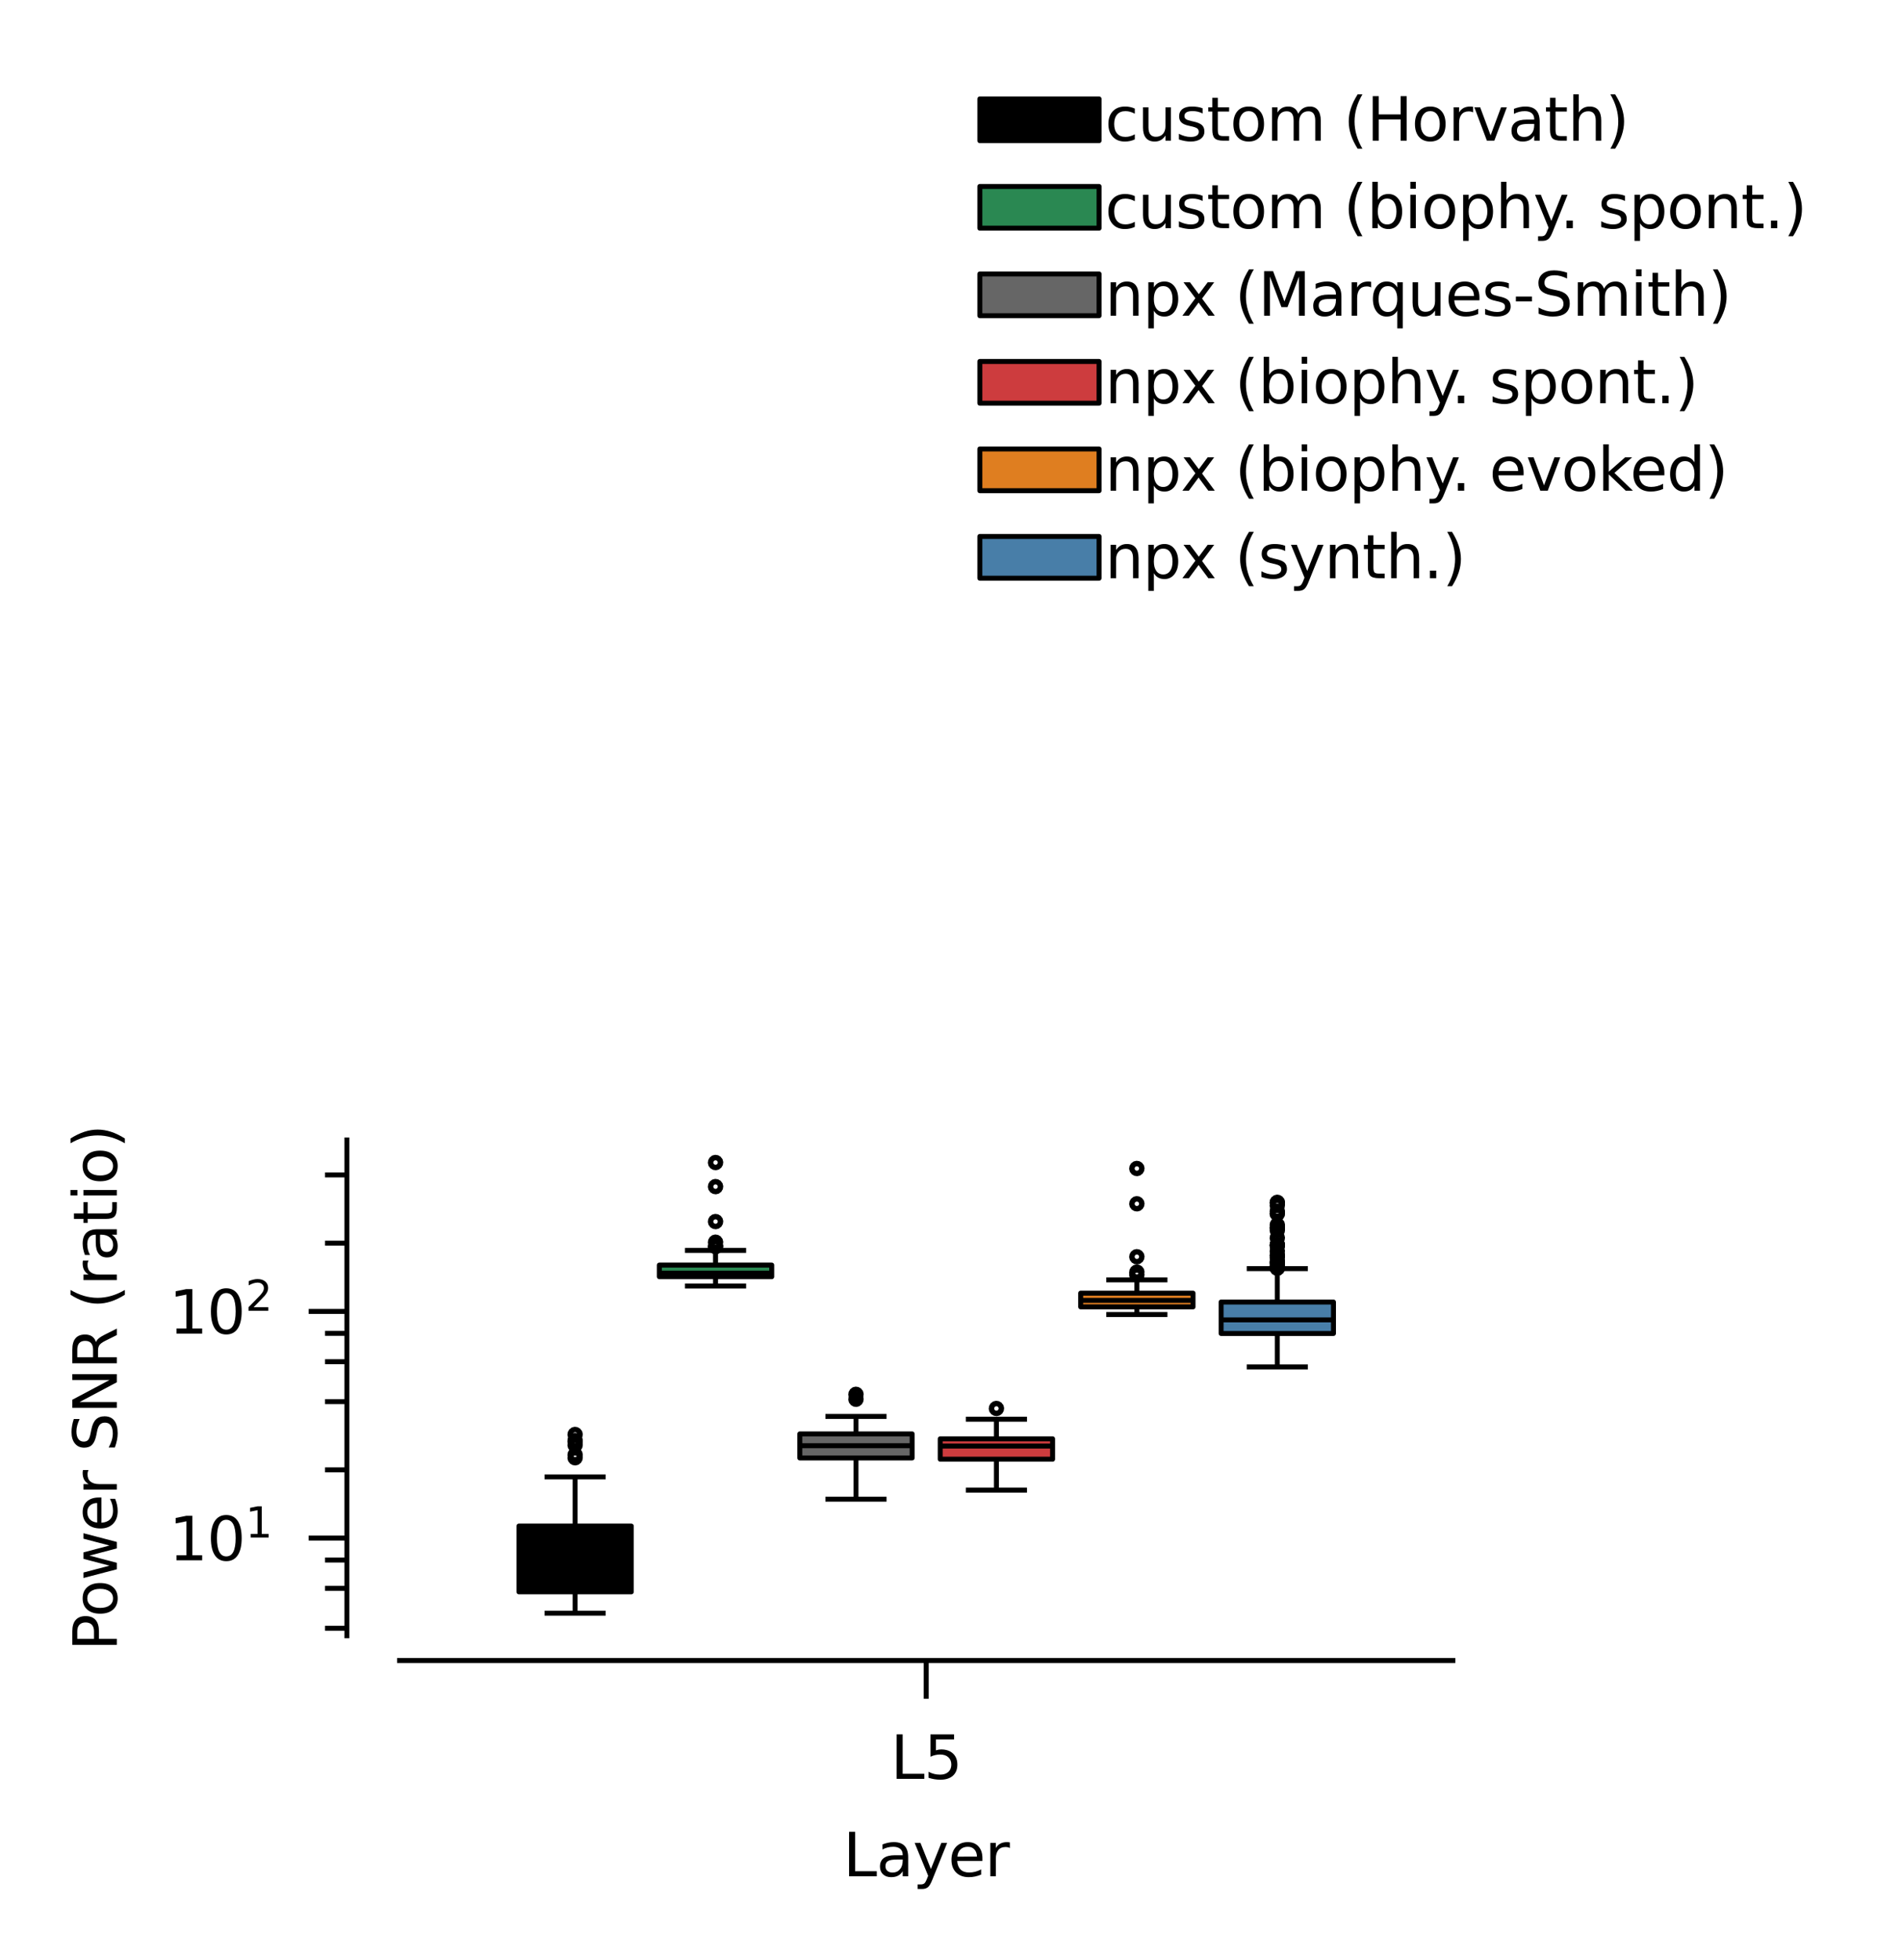 <?xml version="1.0" encoding="utf-8" standalone="no"?>
<!DOCTYPE svg PUBLIC "-//W3C//DTD SVG 1.1//EN"
  "http://www.w3.org/Graphics/SVG/1.1/DTD/svg11.dtd">
<svg xmlns:xlink="http://www.w3.org/1999/xlink" width="191.448pt" height="197.292pt" viewBox="0 0 191.448 197.292" xmlns="http://www.w3.org/2000/svg" version="1.1">
 <defs>
  <style type="text/css">*{stroke-linejoin: round; stroke-linecap: butt}</style>
 </defs>
 <g id="figure_1">
  <g id="patch_1">
   <path d="M 0 197.292 
L 191.448 197.292 
L 191.448 0 
L 0 0 
L 0 197.292 
z
" style="fill: none"/>
  </g>
  <g id="axes_1">
   <g id="patch_2">
    <path d="M 40.218 164.633 
L 146.238 164.633 
L 146.238 114.737 
L 40.218 114.737 
L 40.218 164.633 
z
" style="fill: none"/>
   </g>
   <g id="patch_3">
    <path d="M 93.228 22990.511 
L 93.228 22990.511 
L 93.228 22990.511 
L 93.228 22990.511 
z
" clip-path="url(#p714f8ac331)" style="stroke: #000000; stroke-width: 0.5; stroke-linejoin: miter"/>
   </g>
   <g id="patch_4">
    <path d="M 93.228 22990.511 
L 93.228 22990.511 
L 93.228 22990.511 
L 93.228 22990.511 
z
" clip-path="url(#p714f8ac331)" style="fill: #2a8852; stroke: #000000; stroke-width: 0.5; stroke-linejoin: miter"/>
   </g>
   <g id="patch_5">
    <path d="M 93.228 22990.511 
L 93.228 22990.511 
L 93.228 22990.511 
L 93.228 22990.511 
z
" clip-path="url(#p714f8ac331)" style="fill: #666666; stroke: #000000; stroke-width: 0.5; stroke-linejoin: miter"/>
   </g>
   <g id="patch_6">
    <path d="M 93.228 22990.511 
L 93.228 22990.511 
L 93.228 22990.511 
L 93.228 22990.511 
z
" clip-path="url(#p714f8ac331)" style="fill: #cd3c3e; stroke: #000000; stroke-width: 0.5; stroke-linejoin: miter"/>
   </g>
   <g id="patch_7">
    <path d="M 93.228 22990.511 
L 93.228 22990.511 
L 93.228 22990.511 
L 93.228 22990.511 
z
" clip-path="url(#p714f8ac331)" style="fill: #df7e20; stroke: #000000; stroke-width: 0.5; stroke-linejoin: miter"/>
   </g>
   <g id="patch_8">
    <path d="M 93.228 22990.511 
L 93.228 22990.511 
L 93.228 22990.511 
L 93.228 22990.511 
z
" clip-path="url(#p714f8ac331)" style="fill: #487ea8; stroke: #000000; stroke-width: 0.5; stroke-linejoin: miter"/>
   </g>
   <g id="matplotlib.axis_1">
    <g id="xtick_1">
     <g id="line2d_1">
      <defs>
       <path id="m9f2dda990f" d="M 0 0 
L 0 3.85 
" style="stroke: #000000; stroke-width: 0.5"/>
      </defs>
      <g>
       <use xlink:href="#m9f2dda990f" x="93.228" y="167.128" style="stroke: #000000; stroke-width: 0.5"/>
      </g>
     </g>
     <g id="text_1">
      <!-- L5 -->
      <g transform="translate(89.648 179.037) scale(0.06 -0.06)">
       <defs>
        <path id="DejaVuSans-4c" d="M 628 4666 
L 1259 4666 
L 1259 531 
L 3531 531 
L 3531 0 
L 628 0 
L 628 4666 
z
" transform="scale(0.016)"/>
        <path id="DejaVuSans-35" d="M 691 4666 
L 3169 4666 
L 3169 4134 
L 1269 4134 
L 1269 2991 
Q 1406 3038 1543 3061 
Q 1681 3084 1819 3084 
Q 2600 3084 3056 2656 
Q 3513 2228 3513 1497 
Q 3513 744 3044 326 
Q 2575 -91 1722 -91 
Q 1428 -91 1123 -41 
Q 819 9 494 109 
L 494 744 
Q 775 591 1075 516 
Q 1375 441 1709 441 
Q 2250 441 2565 725 
Q 2881 1009 2881 1497 
Q 2881 1984 2565 2268 
Q 2250 2553 1709 2553 
Q 1456 2553 1204 2497 
Q 953 2441 691 2322 
L 691 4666 
z
" transform="scale(0.016)"/>
       </defs>
       <use xlink:href="#DejaVuSans-4c"/>
       <use xlink:href="#DejaVuSans-35" x="55.713"/>
      </g>
     </g>
    </g>
    <g id="text_2">
     <!-- Layer -->
     <g transform="translate(84.863 188.844) scale(0.06 -0.06)">
      <defs>
       <path id="DejaVuSans-61" d="M 2194 1759 
Q 1497 1759 1228 1600 
Q 959 1441 959 1056 
Q 959 750 1161 570 
Q 1363 391 1709 391 
Q 2188 391 2477 730 
Q 2766 1069 2766 1631 
L 2766 1759 
L 2194 1759 
z
M 3341 1997 
L 3341 0 
L 2766 0 
L 2766 531 
Q 2569 213 2275 61 
Q 1981 -91 1556 -91 
Q 1019 -91 701 211 
Q 384 513 384 1019 
Q 384 1609 779 1909 
Q 1175 2209 1959 2209 
L 2766 2209 
L 2766 2266 
Q 2766 2663 2505 2880 
Q 2244 3097 1772 3097 
Q 1472 3097 1187 3025 
Q 903 2953 641 2809 
L 641 3341 
Q 956 3463 1253 3523 
Q 1550 3584 1831 3584 
Q 2591 3584 2966 3190 
Q 3341 2797 3341 1997 
z
" transform="scale(0.016)"/>
       <path id="DejaVuSans-79" d="M 2059 -325 
Q 1816 -950 1584 -1140 
Q 1353 -1331 966 -1331 
L 506 -1331 
L 506 -850 
L 844 -850 
Q 1081 -850 1212 -737 
Q 1344 -625 1503 -206 
L 1606 56 
L 191 3500 
L 800 3500 
L 1894 763 
L 2988 3500 
L 3597 3500 
L 2059 -325 
z
" transform="scale(0.016)"/>
       <path id="DejaVuSans-65" d="M 3597 1894 
L 3597 1613 
L 953 1613 
Q 991 1019 1311 708 
Q 1631 397 2203 397 
Q 2534 397 2845 478 
Q 3156 559 3463 722 
L 3463 178 
Q 3153 47 2828 -22 
Q 2503 -91 2169 -91 
Q 1331 -91 842 396 
Q 353 884 353 1716 
Q 353 2575 817 3079 
Q 1281 3584 2069 3584 
Q 2775 3584 3186 3129 
Q 3597 2675 3597 1894 
z
M 3022 2063 
Q 3016 2534 2758 2815 
Q 2500 3097 2075 3097 
Q 1594 3097 1305 2825 
Q 1016 2553 972 2059 
L 3022 2063 
z
" transform="scale(0.016)"/>
       <path id="DejaVuSans-72" d="M 2631 2963 
Q 2534 3019 2420 3045 
Q 2306 3072 2169 3072 
Q 1681 3072 1420 2755 
Q 1159 2438 1159 1844 
L 1159 0 
L 581 0 
L 581 3500 
L 1159 3500 
L 1159 2956 
Q 1341 3275 1631 3429 
Q 1922 3584 2338 3584 
Q 2397 3584 2469 3576 
Q 2541 3569 2628 3553 
L 2631 2963 
z
" transform="scale(0.016)"/>
      </defs>
      <use xlink:href="#DejaVuSans-4c"/>
      <use xlink:href="#DejaVuSans-61" x="55.713"/>
      <use xlink:href="#DejaVuSans-79" x="116.992"/>
      <use xlink:href="#DejaVuSans-65" x="176.172"/>
      <use xlink:href="#DejaVuSans-72" x="237.695"/>
     </g>
    </g>
   </g>
   <g id="matplotlib.axis_2">
    <g id="ytick_1">
     <g id="line2d_2">
      <defs>
       <path id="m42060fdc68" d="M 0 0 
L -3.85 0 
" style="stroke: #000000; stroke-width: 0.5"/>
      </defs>
      <g>
       <use xlink:href="#m42060fdc68" x="34.917" y="154.802" style="stroke: #000000; stroke-width: 0.5"/>
      </g>
     </g>
     <g id="text_3">
      <!-- $\mathdefault{10^{1}}$ -->
      <g transform="translate(17.007 157.082) scale(0.06 -0.06)">
       <defs>
        <path id="DejaVuSans-31" d="M 794 531 
L 1825 531 
L 1825 4091 
L 703 3866 
L 703 4441 
L 1819 4666 
L 2450 4666 
L 2450 531 
L 3481 531 
L 3481 0 
L 794 0 
L 794 531 
z
" transform="scale(0.016)"/>
        <path id="DejaVuSans-30" d="M 2034 4250 
Q 1547 4250 1301 3770 
Q 1056 3291 1056 2328 
Q 1056 1369 1301 889 
Q 1547 409 2034 409 
Q 2525 409 2770 889 
Q 3016 1369 3016 2328 
Q 3016 3291 2770 3770 
Q 2525 4250 2034 4250 
z
M 2034 4750 
Q 2819 4750 3233 4129 
Q 3647 3509 3647 2328 
Q 3647 1150 3233 529 
Q 2819 -91 2034 -91 
Q 1250 -91 836 529 
Q 422 1150 422 2328 
Q 422 3509 836 4129 
Q 1250 4750 2034 4750 
z
" transform="scale(0.016)"/>
       </defs>
       <use xlink:href="#DejaVuSans-31" transform="translate(0 0.684)"/>
       <use xlink:href="#DejaVuSans-30" transform="translate(63.623 0.684)"/>
       <use xlink:href="#DejaVuSans-31" transform="translate(128.203 38.966) scale(0.7)"/>
      </g>
     </g>
    </g>
    <g id="ytick_2">
     <g id="line2d_3">
      <g>
       <use xlink:href="#m42060fdc68" x="34.917" y="131.99" style="stroke: #000000; stroke-width: 0.5"/>
      </g>
     </g>
     <g id="text_4">
      <!-- $\mathdefault{10^{2}}$ -->
      <g transform="translate(17.007 134.269) scale(0.06 -0.06)">
       <defs>
        <path id="DejaVuSans-32" d="M 1228 531 
L 3431 531 
L 3431 0 
L 469 0 
L 469 531 
Q 828 903 1448 1529 
Q 2069 2156 2228 2338 
Q 2531 2678 2651 2914 
Q 2772 3150 2772 3378 
Q 2772 3750 2511 3984 
Q 2250 4219 1831 4219 
Q 1534 4219 1204 4116 
Q 875 4013 500 3803 
L 500 4441 
Q 881 4594 1212 4672 
Q 1544 4750 1819 4750 
Q 2544 4750 2975 4387 
Q 3406 4025 3406 3419 
Q 3406 3131 3298 2873 
Q 3191 2616 2906 2266 
Q 2828 2175 2409 1742 
Q 1991 1309 1228 531 
z
" transform="scale(0.016)"/>
       </defs>
       <use xlink:href="#DejaVuSans-31" transform="translate(0 0.766)"/>
       <use xlink:href="#DejaVuSans-30" transform="translate(63.623 0.766)"/>
       <use xlink:href="#DejaVuSans-32" transform="translate(128.203 39.047) scale(0.7)"/>
      </g>
     </g>
    </g>
    <g id="ytick_3">
     <g id="line2d_4">
      <defs>
       <path id="m9892fec707" d="M 0 0 
L -2.2 0 
" style="stroke: #000000; stroke-width: 0.5"/>
      </defs>
      <g>
       <use xlink:href="#m9892fec707" x="34.917" y="163.881" style="stroke: #000000; stroke-width: 0.5"/>
      </g>
     </g>
    </g>
    <g id="ytick_4">
     <g id="line2d_5">
      <g>
       <use xlink:href="#m9892fec707" x="34.917" y="159.863" style="stroke: #000000; stroke-width: 0.5"/>
      </g>
     </g>
    </g>
    <g id="ytick_5">
     <g id="line2d_6">
      <g>
       <use xlink:href="#m9892fec707" x="34.917" y="157.013" style="stroke: #000000; stroke-width: 0.5"/>
      </g>
     </g>
    </g>
    <g id="ytick_6">
     <g id="line2d_7">
      <g>
       <use xlink:href="#m9892fec707" x="34.917" y="147.935" style="stroke: #000000; stroke-width: 0.5"/>
      </g>
     </g>
    </g>
    <g id="ytick_7">
     <g id="line2d_8">
      <g>
       <use xlink:href="#m9892fec707" x="34.917" y="141.068" style="stroke: #000000; stroke-width: 0.5"/>
      </g>
     </g>
    </g>
    <g id="ytick_8">
     <g id="line2d_9">
      <g>
       <use xlink:href="#m9892fec707" x="34.917" y="137.051" style="stroke: #000000; stroke-width: 0.5"/>
      </g>
     </g>
    </g>
    <g id="ytick_9">
     <g id="line2d_10">
      <g>
       <use xlink:href="#m9892fec707" x="34.917" y="134.2" style="stroke: #000000; stroke-width: 0.5"/>
      </g>
     </g>
    </g>
    <g id="ytick_10">
     <g id="line2d_11">
      <g>
       <use xlink:href="#m9892fec707" x="34.917" y="125.122" style="stroke: #000000; stroke-width: 0.5"/>
      </g>
     </g>
    </g>
    <g id="ytick_11">
     <g id="line2d_12">
      <g>
       <use xlink:href="#m9892fec707" x="34.917" y="118.255" style="stroke: #000000; stroke-width: 0.5"/>
      </g>
     </g>
    </g>
    <g id="text_5">
     <!-- Power SNR (ratio) -->
     <g transform="translate(11.759 166.152) rotate(-90) scale(0.06 -0.06)">
      <defs>
       <path id="DejaVuSans-50" d="M 1259 4147 
L 1259 2394 
L 2053 2394 
Q 2494 2394 2734 2622 
Q 2975 2850 2975 3272 
Q 2975 3691 2734 3919 
Q 2494 4147 2053 4147 
L 1259 4147 
z
M 628 4666 
L 2053 4666 
Q 2838 4666 3239 4311 
Q 3641 3956 3641 3272 
Q 3641 2581 3239 2228 
Q 2838 1875 2053 1875 
L 1259 1875 
L 1259 0 
L 628 0 
L 628 4666 
z
" transform="scale(0.016)"/>
       <path id="DejaVuSans-6f" d="M 1959 3097 
Q 1497 3097 1228 2736 
Q 959 2375 959 1747 
Q 959 1119 1226 758 
Q 1494 397 1959 397 
Q 2419 397 2687 759 
Q 2956 1122 2956 1747 
Q 2956 2369 2687 2733 
Q 2419 3097 1959 3097 
z
M 1959 3584 
Q 2709 3584 3137 3096 
Q 3566 2609 3566 1747 
Q 3566 888 3137 398 
Q 2709 -91 1959 -91 
Q 1206 -91 779 398 
Q 353 888 353 1747 
Q 353 2609 779 3096 
Q 1206 3584 1959 3584 
z
" transform="scale(0.016)"/>
       <path id="DejaVuSans-77" d="M 269 3500 
L 844 3500 
L 1563 769 
L 2278 3500 
L 2956 3500 
L 3675 769 
L 4391 3500 
L 4966 3500 
L 4050 0 
L 3372 0 
L 2619 2869 
L 1863 0 
L 1184 0 
L 269 3500 
z
" transform="scale(0.016)"/>
       <path id="DejaVuSans-20" transform="scale(0.016)"/>
       <path id="DejaVuSans-53" d="M 3425 4513 
L 3425 3897 
Q 3066 4069 2747 4153 
Q 2428 4238 2131 4238 
Q 1616 4238 1336 4038 
Q 1056 3838 1056 3469 
Q 1056 3159 1242 3001 
Q 1428 2844 1947 2747 
L 2328 2669 
Q 3034 2534 3370 2195 
Q 3706 1856 3706 1288 
Q 3706 609 3251 259 
Q 2797 -91 1919 -91 
Q 1588 -91 1214 -16 
Q 841 59 441 206 
L 441 856 
Q 825 641 1194 531 
Q 1563 422 1919 422 
Q 2459 422 2753 634 
Q 3047 847 3047 1241 
Q 3047 1584 2836 1778 
Q 2625 1972 2144 2069 
L 1759 2144 
Q 1053 2284 737 2584 
Q 422 2884 422 3419 
Q 422 4038 858 4394 
Q 1294 4750 2059 4750 
Q 2388 4750 2728 4690 
Q 3069 4631 3425 4513 
z
" transform="scale(0.016)"/>
       <path id="DejaVuSans-4e" d="M 628 4666 
L 1478 4666 
L 3547 763 
L 3547 4666 
L 4159 4666 
L 4159 0 
L 3309 0 
L 1241 3903 
L 1241 0 
L 628 0 
L 628 4666 
z
" transform="scale(0.016)"/>
       <path id="DejaVuSans-52" d="M 2841 2188 
Q 3044 2119 3236 1894 
Q 3428 1669 3622 1275 
L 4263 0 
L 3584 0 
L 2988 1197 
Q 2756 1666 2539 1819 
Q 2322 1972 1947 1972 
L 1259 1972 
L 1259 0 
L 628 0 
L 628 4666 
L 2053 4666 
Q 2853 4666 3247 4331 
Q 3641 3997 3641 3322 
Q 3641 2881 3436 2590 
Q 3231 2300 2841 2188 
z
M 1259 4147 
L 1259 2491 
L 2053 2491 
Q 2509 2491 2742 2702 
Q 2975 2913 2975 3322 
Q 2975 3731 2742 3939 
Q 2509 4147 2053 4147 
L 1259 4147 
z
" transform="scale(0.016)"/>
       <path id="DejaVuSans-28" d="M 1984 4856 
Q 1566 4138 1362 3434 
Q 1159 2731 1159 2009 
Q 1159 1288 1364 580 
Q 1569 -128 1984 -844 
L 1484 -844 
Q 1016 -109 783 600 
Q 550 1309 550 2009 
Q 550 2706 781 3412 
Q 1013 4119 1484 4856 
L 1984 4856 
z
" transform="scale(0.016)"/>
       <path id="DejaVuSans-74" d="M 1172 4494 
L 1172 3500 
L 2356 3500 
L 2356 3053 
L 1172 3053 
L 1172 1153 
Q 1172 725 1289 603 
Q 1406 481 1766 481 
L 2356 481 
L 2356 0 
L 1766 0 
Q 1100 0 847 248 
Q 594 497 594 1153 
L 594 3053 
L 172 3053 
L 172 3500 
L 594 3500 
L 594 4494 
L 1172 4494 
z
" transform="scale(0.016)"/>
       <path id="DejaVuSans-69" d="M 603 3500 
L 1178 3500 
L 1178 0 
L 603 0 
L 603 3500 
z
M 603 4863 
L 1178 4863 
L 1178 4134 
L 603 4134 
L 603 4863 
z
" transform="scale(0.016)"/>
       <path id="DejaVuSans-29" d="M 513 4856 
L 1013 4856 
Q 1481 4119 1714 3412 
Q 1947 2706 1947 2009 
Q 1947 1309 1714 600 
Q 1481 -109 1013 -844 
L 513 -844 
Q 928 -128 1133 580 
Q 1338 1288 1338 2009 
Q 1338 2731 1133 3434 
Q 928 4138 513 4856 
z
" transform="scale(0.016)"/>
      </defs>
      <use xlink:href="#DejaVuSans-50"/>
      <use xlink:href="#DejaVuSans-6f" x="56.678"/>
      <use xlink:href="#DejaVuSans-77" x="117.859"/>
      <use xlink:href="#DejaVuSans-65" x="199.646"/>
      <use xlink:href="#DejaVuSans-72" x="261.17"/>
      <use xlink:href="#DejaVuSans-20" x="302.283"/>
      <use xlink:href="#DejaVuSans-53" x="334.07"/>
      <use xlink:href="#DejaVuSans-4e" x="397.547"/>
      <use xlink:href="#DejaVuSans-52" x="472.352"/>
      <use xlink:href="#DejaVuSans-20" x="541.834"/>
      <use xlink:href="#DejaVuSans-28" x="573.621"/>
      <use xlink:href="#DejaVuSans-72" x="612.635"/>
      <use xlink:href="#DejaVuSans-61" x="653.748"/>
      <use xlink:href="#DejaVuSans-74" x="715.027"/>
      <use xlink:href="#DejaVuSans-69" x="754.236"/>
      <use xlink:href="#DejaVuSans-6f" x="782.02"/>
      <use xlink:href="#DejaVuSans-29" x="843.201"/>
     </g>
    </g>
   </g>
   <g id="patch_9">
    <path d="M 52.233 160.215 
L 63.542 160.215 
L 63.542 153.593 
L 52.233 153.593 
L 52.233 160.215 
z
" clip-path="url(#p714f8ac331)" style="stroke: #000000; stroke-width: 0.5; stroke-linejoin: miter"/>
   </g>
   <g id="line2d_13">
    <path d="M 57.888 160.215 
L 57.888 162.365 
" clip-path="url(#p714f8ac331)" style="fill: none; stroke: #000000; stroke-width: 0.5"/>
   </g>
   <g id="line2d_14">
    <path d="M 57.888 153.593 
L 57.888 148.644 
" clip-path="url(#p714f8ac331)" style="fill: none; stroke: #000000; stroke-width: 0.5"/>
   </g>
   <g id="line2d_15">
    <path d="M 55.061 162.365 
L 60.715 162.365 
" clip-path="url(#p714f8ac331)" style="fill: none; stroke: #000000; stroke-width: 0.5; stroke-linecap: square"/>
   </g>
   <g id="line2d_16">
    <path d="M 55.061 148.644 
L 60.715 148.644 
" clip-path="url(#p714f8ac331)" style="fill: none; stroke: #000000; stroke-width: 0.5; stroke-linecap: square"/>
   </g>
   <g id="line2d_17">
    <defs>
     <path id="m508f8caaeb" d="M 0 0.275 
C 0.073 0.275 0.143 0.246 0.194 0.194 
C 0.246 0.143 0.275 0.073 0.275 0 
C 0.275 -0.073 0.246 -0.143 0.194 -0.194 
C 0.143 -0.246 0.073 -0.275 0 -0.275 
C -0.073 -0.275 -0.143 -0.246 -0.194 -0.194 
C -0.246 -0.143 -0.275 -0.073 -0.275 0 
C -0.275 0.073 -0.246 0.143 -0.194 0.194 
C -0.143 0.246 -0.073 0.275 0 0.275 
z
" style="stroke: #000000"/>
    </defs>
    <g clip-path="url(#p714f8ac331)">
     <use xlink:href="#m508f8caaeb" x="57.888" y="146.424" style="fill-opacity: 0; stroke: #000000"/>
     <use xlink:href="#m508f8caaeb" x="57.888" y="146.72" style="fill-opacity: 0; stroke: #000000"/>
     <use xlink:href="#m508f8caaeb" x="57.888" y="145.439" style="fill-opacity: 0; stroke: #000000"/>
     <use xlink:href="#m508f8caaeb" x="57.888" y="144.376" style="fill-opacity: 0; stroke: #000000"/>
     <use xlink:href="#m508f8caaeb" x="57.888" y="145.095" style="fill-opacity: 0; stroke: #000000"/>
     <use xlink:href="#m508f8caaeb" x="57.888" y="144.992" style="fill-opacity: 0; stroke: #000000"/>
    </g>
   </g>
   <g id="patch_10">
    <path d="M 66.369 128.497 
L 77.678 128.497 
L 77.678 127.327 
L 66.369 127.327 
L 66.369 128.497 
z
" clip-path="url(#p714f8ac331)" style="fill: #2a8852; stroke: #000000; stroke-width: 0.5; stroke-linejoin: miter"/>
   </g>
   <g id="line2d_18">
    <path d="M 72.024 128.497 
L 72.024 129.436 
" clip-path="url(#p714f8ac331)" style="fill: none; stroke: #000000; stroke-width: 0.5"/>
   </g>
   <g id="line2d_19">
    <path d="M 72.024 127.327 
L 72.024 125.85 
" clip-path="url(#p714f8ac331)" style="fill: none; stroke: #000000; stroke-width: 0.5"/>
   </g>
   <g id="line2d_20">
    <path d="M 69.197 129.436 
L 74.851 129.436 
" clip-path="url(#p714f8ac331)" style="fill: none; stroke: #000000; stroke-width: 0.5; stroke-linecap: square"/>
   </g>
   <g id="line2d_21">
    <path d="M 69.197 125.85 
L 74.851 125.85 
" clip-path="url(#p714f8ac331)" style="fill: none; stroke: #000000; stroke-width: 0.5; stroke-linecap: square"/>
   </g>
   <g id="line2d_22">
    <g clip-path="url(#p714f8ac331)">
     <use xlink:href="#m508f8caaeb" x="72.024" y="125.426" style="fill-opacity: 0; stroke: #000000"/>
     <use xlink:href="#m508f8caaeb" x="72.024" y="125.468" style="fill-opacity: 0; stroke: #000000"/>
     <use xlink:href="#m508f8caaeb" x="72.024" y="122.947" style="fill-opacity: 0; stroke: #000000"/>
     <use xlink:href="#m508f8caaeb" x="72.024" y="117.005" style="fill-opacity: 0; stroke: #000000"/>
     <use xlink:href="#m508f8caaeb" x="72.024" y="119.429" style="fill-opacity: 0; stroke: #000000"/>
     <use xlink:href="#m508f8caaeb" x="72.024" y="125.026" style="fill-opacity: 0; stroke: #000000"/>
    </g>
   </g>
   <g id="patch_11">
    <path d="M 80.505 146.739 
L 91.814 146.739 
L 91.814 144.319 
L 80.505 144.319 
L 80.505 146.739 
z
" clip-path="url(#p714f8ac331)" style="fill: #666666; stroke: #000000; stroke-width: 0.5; stroke-linejoin: miter"/>
   </g>
   <g id="line2d_23">
    <path d="M 86.16 146.739 
L 86.16 150.889 
" clip-path="url(#p714f8ac331)" style="fill: none; stroke: #000000; stroke-width: 0.5"/>
   </g>
   <g id="line2d_24">
    <path d="M 86.16 144.319 
L 86.16 142.559 
" clip-path="url(#p714f8ac331)" style="fill: none; stroke: #000000; stroke-width: 0.5"/>
   </g>
   <g id="line2d_25">
    <path d="M 83.333 150.889 
L 88.987 150.889 
" clip-path="url(#p714f8ac331)" style="fill: none; stroke: #000000; stroke-width: 0.5; stroke-linecap: square"/>
   </g>
   <g id="line2d_26">
    <path d="M 83.333 142.559 
L 88.987 142.559 
" clip-path="url(#p714f8ac331)" style="fill: none; stroke: #000000; stroke-width: 0.5; stroke-linecap: square"/>
   </g>
   <g id="line2d_27">
    <g clip-path="url(#p714f8ac331)">
     <use xlink:href="#m508f8caaeb" x="86.16" y="140.335" style="fill-opacity: 0; stroke: #000000"/>
     <use xlink:href="#m508f8caaeb" x="86.16" y="140.831" style="fill-opacity: 0; stroke: #000000"/>
    </g>
   </g>
   <g id="patch_12">
    <path d="M 94.641 146.866 
L 105.95 146.866 
L 105.95 144.815 
L 94.641 144.815 
L 94.641 146.866 
z
" clip-path="url(#p714f8ac331)" style="fill: #cd3c3e; stroke: #000000; stroke-width: 0.5; stroke-linejoin: miter"/>
   </g>
   <g id="line2d_28">
    <path d="M 100.296 146.866 
L 100.296 149.98 
" clip-path="url(#p714f8ac331)" style="fill: none; stroke: #000000; stroke-width: 0.5"/>
   </g>
   <g id="line2d_29">
    <path d="M 100.296 144.815 
L 100.296 142.841 
" clip-path="url(#p714f8ac331)" style="fill: none; stroke: #000000; stroke-width: 0.5"/>
   </g>
   <g id="line2d_30">
    <path d="M 97.469 149.98 
L 103.123 149.98 
" clip-path="url(#p714f8ac331)" style="fill: none; stroke: #000000; stroke-width: 0.5; stroke-linecap: square"/>
   </g>
   <g id="line2d_31">
    <path d="M 97.469 142.841 
L 103.123 142.841 
" clip-path="url(#p714f8ac331)" style="fill: none; stroke: #000000; stroke-width: 0.5; stroke-linecap: square"/>
   </g>
   <g id="line2d_32">
    <g clip-path="url(#p714f8ac331)">
     <use xlink:href="#m508f8caaeb" x="100.296" y="141.759" style="fill-opacity: 0; stroke: #000000"/>
    </g>
   </g>
   <g id="patch_13">
    <path d="M 108.777 131.533 
L 120.086 131.533 
L 120.086 130.153 
L 108.777 130.153 
L 108.777 131.533 
z
" clip-path="url(#p714f8ac331)" style="fill: #df7e20; stroke: #000000; stroke-width: 0.5; stroke-linejoin: miter"/>
   </g>
   <g id="line2d_33">
    <path d="M 114.432 131.533 
L 114.432 132.303 
" clip-path="url(#p714f8ac331)" style="fill: none; stroke: #000000; stroke-width: 0.5"/>
   </g>
   <g id="line2d_34">
    <path d="M 114.432 130.153 
L 114.432 128.816 
" clip-path="url(#p714f8ac331)" style="fill: none; stroke: #000000; stroke-width: 0.5"/>
   </g>
   <g id="line2d_35">
    <path d="M 111.605 132.303 
L 117.259 132.303 
" clip-path="url(#p714f8ac331)" style="fill: none; stroke: #000000; stroke-width: 0.5; stroke-linecap: square"/>
   </g>
   <g id="line2d_36">
    <path d="M 111.605 128.816 
L 117.259 128.816 
" clip-path="url(#p714f8ac331)" style="fill: none; stroke: #000000; stroke-width: 0.5; stroke-linecap: square"/>
   </g>
   <g id="line2d_37">
    <g clip-path="url(#p714f8ac331)">
     <use xlink:href="#m508f8caaeb" x="114.432" y="128.315" style="fill-opacity: 0; stroke: #000000"/>
     <use xlink:href="#m508f8caaeb" x="114.432" y="117.605" style="fill-opacity: 0; stroke: #000000"/>
     <use xlink:href="#m508f8caaeb" x="114.432" y="128.034" style="fill-opacity: 0; stroke: #000000"/>
     <use xlink:href="#m508f8caaeb" x="114.432" y="126.488" style="fill-opacity: 0; stroke: #000000"/>
     <use xlink:href="#m508f8caaeb" x="114.432" y="121.158" style="fill-opacity: 0; stroke: #000000"/>
    </g>
   </g>
   <g id="patch_14">
    <path d="M 122.913 134.212 
L 134.222 134.212 
L 134.222 131.048 
L 122.913 131.048 
L 122.913 134.212 
z
" clip-path="url(#p714f8ac331)" style="fill: #487ea8; stroke: #000000; stroke-width: 0.5; stroke-linejoin: miter"/>
   </g>
   <g id="line2d_38">
    <path d="M 128.568 134.212 
L 128.568 137.577 
" clip-path="url(#p714f8ac331)" style="fill: none; stroke: #000000; stroke-width: 0.5"/>
   </g>
   <g id="line2d_39">
    <path d="M 128.568 131.048 
L 128.568 127.684 
" clip-path="url(#p714f8ac331)" style="fill: none; stroke: #000000; stroke-width: 0.5"/>
   </g>
   <g id="line2d_40">
    <path d="M 125.741 137.577 
L 131.395 137.577 
" clip-path="url(#p714f8ac331)" style="fill: none; stroke: #000000; stroke-width: 0.5; stroke-linecap: square"/>
   </g>
   <g id="line2d_41">
    <path d="M 125.741 127.684 
L 131.395 127.684 
" clip-path="url(#p714f8ac331)" style="fill: none; stroke: #000000; stroke-width: 0.5; stroke-linecap: square"/>
   </g>
   <g id="line2d_42">
    <g clip-path="url(#p714f8ac331)">
     <use xlink:href="#m508f8caaeb" x="128.568" y="121.314" style="fill-opacity: 0; stroke: #000000"/>
     <use xlink:href="#m508f8caaeb" x="128.568" y="122.166" style="fill-opacity: 0; stroke: #000000"/>
     <use xlink:href="#m508f8caaeb" x="128.568" y="125.278" style="fill-opacity: 0; stroke: #000000"/>
     <use xlink:href="#m508f8caaeb" x="128.568" y="125.275" style="fill-opacity: 0; stroke: #000000"/>
     <use xlink:href="#m508f8caaeb" x="128.568" y="126.561" style="fill-opacity: 0; stroke: #000000"/>
     <use xlink:href="#m508f8caaeb" x="128.568" y="127.145" style="fill-opacity: 0; stroke: #000000"/>
     <use xlink:href="#m508f8caaeb" x="128.568" y="121.052" style="fill-opacity: 0; stroke: #000000"/>
     <use xlink:href="#m508f8caaeb" x="128.568" y="123.284" style="fill-opacity: 0; stroke: #000000"/>
     <use xlink:href="#m508f8caaeb" x="128.568" y="123.829" style="fill-opacity: 0; stroke: #000000"/>
     <use xlink:href="#m508f8caaeb" x="128.568" y="127.546" style="fill-opacity: 0; stroke: #000000"/>
     <use xlink:href="#m508f8caaeb" x="128.568" y="127.425" style="fill-opacity: 0; stroke: #000000"/>
     <use xlink:href="#m508f8caaeb" x="128.568" y="127.502" style="fill-opacity: 0; stroke: #000000"/>
     <use xlink:href="#m508f8caaeb" x="128.568" y="123.546" style="fill-opacity: 0; stroke: #000000"/>
     <use xlink:href="#m508f8caaeb" x="128.568" y="127.026" style="fill-opacity: 0; stroke: #000000"/>
     <use xlink:href="#m508f8caaeb" x="128.568" y="127.394" style="fill-opacity: 0; stroke: #000000"/>
     <use xlink:href="#m508f8caaeb" x="128.568" y="127.5" style="fill-opacity: 0; stroke: #000000"/>
     <use xlink:href="#m508f8caaeb" x="128.568" y="125.347" style="fill-opacity: 0; stroke: #000000"/>
     <use xlink:href="#m508f8caaeb" x="128.568" y="126.956" style="fill-opacity: 0; stroke: #000000"/>
     <use xlink:href="#m508f8caaeb" x="128.568" y="121.013" style="fill-opacity: 0; stroke: #000000"/>
     <use xlink:href="#m508f8caaeb" x="128.568" y="127.62" style="fill-opacity: 0; stroke: #000000"/>
     <use xlink:href="#m508f8caaeb" x="128.568" y="123.667" style="fill-opacity: 0; stroke: #000000"/>
     <use xlink:href="#m508f8caaeb" x="128.568" y="126.383" style="fill-opacity: 0; stroke: #000000"/>
     <use xlink:href="#m508f8caaeb" x="128.568" y="125.371" style="fill-opacity: 0; stroke: #000000"/>
     <use xlink:href="#m508f8caaeb" x="128.568" y="126.325" style="fill-opacity: 0; stroke: #000000"/>
     <use xlink:href="#m508f8caaeb" x="128.568" y="124.596" style="fill-opacity: 0; stroke: #000000"/>
     <use xlink:href="#m508f8caaeb" x="128.568" y="127.197" style="fill-opacity: 0; stroke: #000000"/>
     <use xlink:href="#m508f8caaeb" x="128.568" y="121.91" style="fill-opacity: 0; stroke: #000000"/>
     <use xlink:href="#m508f8caaeb" x="128.568" y="127.64" style="fill-opacity: 0; stroke: #000000"/>
     <use xlink:href="#m508f8caaeb" x="128.568" y="127.505" style="fill-opacity: 0; stroke: #000000"/>
     <use xlink:href="#m508f8caaeb" x="128.568" y="127.034" style="fill-opacity: 0; stroke: #000000"/>
     <use xlink:href="#m508f8caaeb" x="128.568" y="123.524" style="fill-opacity: 0; stroke: #000000"/>
     <use xlink:href="#m508f8caaeb" x="128.568" y="125.921" style="fill-opacity: 0; stroke: #000000"/>
     <use xlink:href="#m508f8caaeb" x="128.568" y="122.105" style="fill-opacity: 0; stroke: #000000"/>
    </g>
   </g>
   <g id="line2d_43">
    <path d="M 52.233 157.823 
L 63.542 157.823 
" clip-path="url(#p714f8ac331)" style="fill: none; stroke: #000000; stroke-width: 0.5"/>
   </g>
   <g id="line2d_44">
    <path d="M 66.369 128.137 
L 77.678 128.137 
" clip-path="url(#p714f8ac331)" style="fill: none; stroke: #000000; stroke-width: 0.5"/>
   </g>
   <g id="line2d_45">
    <path d="M 80.505 145.508 
L 91.814 145.508 
" clip-path="url(#p714f8ac331)" style="fill: none; stroke: #000000; stroke-width: 0.5"/>
   </g>
   <g id="line2d_46">
    <path d="M 94.641 145.539 
L 105.95 145.539 
" clip-path="url(#p714f8ac331)" style="fill: none; stroke: #000000; stroke-width: 0.5"/>
   </g>
   <g id="line2d_47">
    <path d="M 108.777 130.877 
L 120.086 130.877 
" clip-path="url(#p714f8ac331)" style="fill: none; stroke: #000000; stroke-width: 0.5"/>
   </g>
   <g id="line2d_48">
    <path d="M 122.913 132.842 
L 134.222 132.842 
" clip-path="url(#p714f8ac331)" style="fill: none; stroke: #000000; stroke-width: 0.5"/>
   </g>
   <g id="patch_15">
    <path d="M 34.917 164.633 
L 34.917 114.737 
" style="fill: none; stroke: #000000; stroke-width: 0.5; stroke-linejoin: miter; stroke-linecap: square"/>
   </g>
   <g id="patch_16">
    <path d="M 40.218 167.128 
L 146.238 167.128 
" style="fill: none; stroke: #000000; stroke-width: 0.5; stroke-linejoin: miter; stroke-linecap: square"/>
   </g>
   <g id="legend_1">
    <g id="patch_17">
     <path d="M 98.628 14.159 
L 110.628 14.159 
L 110.628 9.959 
L 98.628 9.959 
z
" style="stroke: #000000; stroke-width: 0.5; stroke-linejoin: miter"/>
    </g>
    <g id="text_6">
     <!-- custom (Horvath) -->
     <g transform="translate(111.228 14.159) scale(0.06 -0.06)">
      <defs>
       <path id="DejaVuSans-63" d="M 3122 3366 
L 3122 2828 
Q 2878 2963 2633 3030 
Q 2388 3097 2138 3097 
Q 1578 3097 1268 2742 
Q 959 2388 959 1747 
Q 959 1106 1268 751 
Q 1578 397 2138 397 
Q 2388 397 2633 464 
Q 2878 531 3122 666 
L 3122 134 
Q 2881 22 2623 -34 
Q 2366 -91 2075 -91 
Q 1284 -91 818 406 
Q 353 903 353 1747 
Q 353 2603 823 3093 
Q 1294 3584 2113 3584 
Q 2378 3584 2631 3529 
Q 2884 3475 3122 3366 
z
" transform="scale(0.016)"/>
       <path id="DejaVuSans-75" d="M 544 1381 
L 544 3500 
L 1119 3500 
L 1119 1403 
Q 1119 906 1312 657 
Q 1506 409 1894 409 
Q 2359 409 2629 706 
Q 2900 1003 2900 1516 
L 2900 3500 
L 3475 3500 
L 3475 0 
L 2900 0 
L 2900 538 
Q 2691 219 2414 64 
Q 2138 -91 1772 -91 
Q 1169 -91 856 284 
Q 544 659 544 1381 
z
M 1991 3584 
L 1991 3584 
z
" transform="scale(0.016)"/>
       <path id="DejaVuSans-73" d="M 2834 3397 
L 2834 2853 
Q 2591 2978 2328 3040 
Q 2066 3103 1784 3103 
Q 1356 3103 1142 2972 
Q 928 2841 928 2578 
Q 928 2378 1081 2264 
Q 1234 2150 1697 2047 
L 1894 2003 
Q 2506 1872 2764 1633 
Q 3022 1394 3022 966 
Q 3022 478 2636 193 
Q 2250 -91 1575 -91 
Q 1294 -91 989 -36 
Q 684 19 347 128 
L 347 722 
Q 666 556 975 473 
Q 1284 391 1588 391 
Q 1994 391 2212 530 
Q 2431 669 2431 922 
Q 2431 1156 2273 1281 
Q 2116 1406 1581 1522 
L 1381 1569 
Q 847 1681 609 1914 
Q 372 2147 372 2553 
Q 372 3047 722 3315 
Q 1072 3584 1716 3584 
Q 2034 3584 2315 3537 
Q 2597 3491 2834 3397 
z
" transform="scale(0.016)"/>
       <path id="DejaVuSans-6d" d="M 3328 2828 
Q 3544 3216 3844 3400 
Q 4144 3584 4550 3584 
Q 5097 3584 5394 3201 
Q 5691 2819 5691 2113 
L 5691 0 
L 5113 0 
L 5113 2094 
Q 5113 2597 4934 2840 
Q 4756 3084 4391 3084 
Q 3944 3084 3684 2787 
Q 3425 2491 3425 1978 
L 3425 0 
L 2847 0 
L 2847 2094 
Q 2847 2600 2669 2842 
Q 2491 3084 2119 3084 
Q 1678 3084 1418 2786 
Q 1159 2488 1159 1978 
L 1159 0 
L 581 0 
L 581 3500 
L 1159 3500 
L 1159 2956 
Q 1356 3278 1631 3431 
Q 1906 3584 2284 3584 
Q 2666 3584 2933 3390 
Q 3200 3197 3328 2828 
z
" transform="scale(0.016)"/>
       <path id="DejaVuSans-48" d="M 628 4666 
L 1259 4666 
L 1259 2753 
L 3553 2753 
L 3553 4666 
L 4184 4666 
L 4184 0 
L 3553 0 
L 3553 2222 
L 1259 2222 
L 1259 0 
L 628 0 
L 628 4666 
z
" transform="scale(0.016)"/>
       <path id="DejaVuSans-76" d="M 191 3500 
L 800 3500 
L 1894 563 
L 2988 3500 
L 3597 3500 
L 2284 0 
L 1503 0 
L 191 3500 
z
" transform="scale(0.016)"/>
       <path id="DejaVuSans-68" d="M 3513 2113 
L 3513 0 
L 2938 0 
L 2938 2094 
Q 2938 2591 2744 2837 
Q 2550 3084 2163 3084 
Q 1697 3084 1428 2787 
Q 1159 2491 1159 1978 
L 1159 0 
L 581 0 
L 581 4863 
L 1159 4863 
L 1159 2956 
Q 1366 3272 1645 3428 
Q 1925 3584 2291 3584 
Q 2894 3584 3203 3211 
Q 3513 2838 3513 2113 
z
" transform="scale(0.016)"/>
      </defs>
      <use xlink:href="#DejaVuSans-63"/>
      <use xlink:href="#DejaVuSans-75" x="54.98"/>
      <use xlink:href="#DejaVuSans-73" x="118.359"/>
      <use xlink:href="#DejaVuSans-74" x="170.459"/>
      <use xlink:href="#DejaVuSans-6f" x="209.668"/>
      <use xlink:href="#DejaVuSans-6d" x="270.85"/>
      <use xlink:href="#DejaVuSans-20" x="368.262"/>
      <use xlink:href="#DejaVuSans-28" x="400.049"/>
      <use xlink:href="#DejaVuSans-48" x="439.062"/>
      <use xlink:href="#DejaVuSans-6f" x="514.258"/>
      <use xlink:href="#DejaVuSans-72" x="575.439"/>
      <use xlink:href="#DejaVuSans-76" x="616.553"/>
      <use xlink:href="#DejaVuSans-61" x="675.732"/>
      <use xlink:href="#DejaVuSans-74" x="737.012"/>
      <use xlink:href="#DejaVuSans-68" x="776.221"/>
      <use xlink:href="#DejaVuSans-29" x="839.6"/>
     </g>
    </g>
    <g id="patch_18">
     <path d="M 98.628 22.966 
L 110.628 22.966 
L 110.628 18.766 
L 98.628 18.766 
z
" style="fill: #2a8852; stroke: #000000; stroke-width: 0.5; stroke-linejoin: miter"/>
    </g>
    <g id="text_7">
     <!-- custom (biophy. spont.) -->
     <g transform="translate(111.228 22.966) scale(0.06 -0.06)">
      <defs>
       <path id="DejaVuSans-62" d="M 3116 1747 
Q 3116 2381 2855 2742 
Q 2594 3103 2138 3103 
Q 1681 3103 1420 2742 
Q 1159 2381 1159 1747 
Q 1159 1113 1420 752 
Q 1681 391 2138 391 
Q 2594 391 2855 752 
Q 3116 1113 3116 1747 
z
M 1159 2969 
Q 1341 3281 1617 3432 
Q 1894 3584 2278 3584 
Q 2916 3584 3314 3078 
Q 3713 2572 3713 1747 
Q 3713 922 3314 415 
Q 2916 -91 2278 -91 
Q 1894 -91 1617 61 
Q 1341 213 1159 525 
L 1159 0 
L 581 0 
L 581 4863 
L 1159 4863 
L 1159 2969 
z
" transform="scale(0.016)"/>
       <path id="DejaVuSans-70" d="M 1159 525 
L 1159 -1331 
L 581 -1331 
L 581 3500 
L 1159 3500 
L 1159 2969 
Q 1341 3281 1617 3432 
Q 1894 3584 2278 3584 
Q 2916 3584 3314 3078 
Q 3713 2572 3713 1747 
Q 3713 922 3314 415 
Q 2916 -91 2278 -91 
Q 1894 -91 1617 61 
Q 1341 213 1159 525 
z
M 3116 1747 
Q 3116 2381 2855 2742 
Q 2594 3103 2138 3103 
Q 1681 3103 1420 2742 
Q 1159 2381 1159 1747 
Q 1159 1113 1420 752 
Q 1681 391 2138 391 
Q 2594 391 2855 752 
Q 3116 1113 3116 1747 
z
" transform="scale(0.016)"/>
       <path id="DejaVuSans-2e" d="M 684 794 
L 1344 794 
L 1344 0 
L 684 0 
L 684 794 
z
" transform="scale(0.016)"/>
       <path id="DejaVuSans-6e" d="M 3513 2113 
L 3513 0 
L 2938 0 
L 2938 2094 
Q 2938 2591 2744 2837 
Q 2550 3084 2163 3084 
Q 1697 3084 1428 2787 
Q 1159 2491 1159 1978 
L 1159 0 
L 581 0 
L 581 3500 
L 1159 3500 
L 1159 2956 
Q 1366 3272 1645 3428 
Q 1925 3584 2291 3584 
Q 2894 3584 3203 3211 
Q 3513 2838 3513 2113 
z
" transform="scale(0.016)"/>
      </defs>
      <use xlink:href="#DejaVuSans-63"/>
      <use xlink:href="#DejaVuSans-75" x="54.98"/>
      <use xlink:href="#DejaVuSans-73" x="118.359"/>
      <use xlink:href="#DejaVuSans-74" x="170.459"/>
      <use xlink:href="#DejaVuSans-6f" x="209.668"/>
      <use xlink:href="#DejaVuSans-6d" x="270.85"/>
      <use xlink:href="#DejaVuSans-20" x="368.262"/>
      <use xlink:href="#DejaVuSans-28" x="400.049"/>
      <use xlink:href="#DejaVuSans-62" x="439.062"/>
      <use xlink:href="#DejaVuSans-69" x="502.539"/>
      <use xlink:href="#DejaVuSans-6f" x="530.322"/>
      <use xlink:href="#DejaVuSans-70" x="591.504"/>
      <use xlink:href="#DejaVuSans-68" x="654.98"/>
      <use xlink:href="#DejaVuSans-79" x="718.359"/>
      <use xlink:href="#DejaVuSans-2e" x="763.289"/>
      <use xlink:href="#DejaVuSans-20" x="795.076"/>
      <use xlink:href="#DejaVuSans-73" x="826.863"/>
      <use xlink:href="#DejaVuSans-70" x="878.963"/>
      <use xlink:href="#DejaVuSans-6f" x="942.439"/>
      <use xlink:href="#DejaVuSans-6e" x="1003.621"/>
      <use xlink:href="#DejaVuSans-74" x="1067"/>
      <use xlink:href="#DejaVuSans-2e" x="1106.209"/>
      <use xlink:href="#DejaVuSans-29" x="1137.996"/>
     </g>
    </g>
    <g id="patch_19">
     <path d="M 98.628 31.773 
L 110.628 31.773 
L 110.628 27.573 
L 98.628 27.573 
z
" style="fill: #666666; stroke: #000000; stroke-width: 0.5; stroke-linejoin: miter"/>
    </g>
    <g id="text_8">
     <!-- npx (Marques-Smith) -->
     <g transform="translate(111.228 31.773) scale(0.06 -0.06)">
      <defs>
       <path id="DejaVuSans-78" d="M 3513 3500 
L 2247 1797 
L 3578 0 
L 2900 0 
L 1881 1375 
L 863 0 
L 184 0 
L 1544 1831 
L 300 3500 
L 978 3500 
L 1906 2253 
L 2834 3500 
L 3513 3500 
z
" transform="scale(0.016)"/>
       <path id="DejaVuSans-4d" d="M 628 4666 
L 1569 4666 
L 2759 1491 
L 3956 4666 
L 4897 4666 
L 4897 0 
L 4281 0 
L 4281 4097 
L 3078 897 
L 2444 897 
L 1241 4097 
L 1241 0 
L 628 0 
L 628 4666 
z
" transform="scale(0.016)"/>
       <path id="DejaVuSans-71" d="M 947 1747 
Q 947 1113 1208 752 
Q 1469 391 1925 391 
Q 2381 391 2643 752 
Q 2906 1113 2906 1747 
Q 2906 2381 2643 2742 
Q 2381 3103 1925 3103 
Q 1469 3103 1208 2742 
Q 947 2381 947 1747 
z
M 2906 525 
Q 2725 213 2448 61 
Q 2172 -91 1784 -91 
Q 1150 -91 751 415 
Q 353 922 353 1747 
Q 353 2572 751 3078 
Q 1150 3584 1784 3584 
Q 2172 3584 2448 3432 
Q 2725 3281 2906 2969 
L 2906 3500 
L 3481 3500 
L 3481 -1331 
L 2906 -1331 
L 2906 525 
z
" transform="scale(0.016)"/>
       <path id="DejaVuSans-2d" d="M 313 2009 
L 1997 2009 
L 1997 1497 
L 313 1497 
L 313 2009 
z
" transform="scale(0.016)"/>
      </defs>
      <use xlink:href="#DejaVuSans-6e"/>
      <use xlink:href="#DejaVuSans-70" x="63.379"/>
      <use xlink:href="#DejaVuSans-78" x="126.855"/>
      <use xlink:href="#DejaVuSans-20" x="186.035"/>
      <use xlink:href="#DejaVuSans-28" x="217.822"/>
      <use xlink:href="#DejaVuSans-4d" x="256.836"/>
      <use xlink:href="#DejaVuSans-61" x="343.115"/>
      <use xlink:href="#DejaVuSans-72" x="404.395"/>
      <use xlink:href="#DejaVuSans-71" x="443.758"/>
      <use xlink:href="#DejaVuSans-75" x="507.234"/>
      <use xlink:href="#DejaVuSans-65" x="570.613"/>
      <use xlink:href="#DejaVuSans-73" x="632.137"/>
      <use xlink:href="#DejaVuSans-2d" x="684.236"/>
      <use xlink:href="#DejaVuSans-53" x="720.32"/>
      <use xlink:href="#DejaVuSans-6d" x="783.797"/>
      <use xlink:href="#DejaVuSans-69" x="881.209"/>
      <use xlink:href="#DejaVuSans-74" x="908.992"/>
      <use xlink:href="#DejaVuSans-68" x="948.201"/>
      <use xlink:href="#DejaVuSans-29" x="1011.58"/>
     </g>
    </g>
    <g id="patch_20">
     <path d="M 98.628 40.58 
L 110.628 40.58 
L 110.628 36.38 
L 98.628 36.38 
z
" style="fill: #cd3c3e; stroke: #000000; stroke-width: 0.5; stroke-linejoin: miter"/>
    </g>
    <g id="text_9">
     <!-- npx (biophy. spont.) -->
     <g transform="translate(111.228 40.58) scale(0.06 -0.06)">
      <use xlink:href="#DejaVuSans-6e"/>
      <use xlink:href="#DejaVuSans-70" x="63.379"/>
      <use xlink:href="#DejaVuSans-78" x="126.855"/>
      <use xlink:href="#DejaVuSans-20" x="186.035"/>
      <use xlink:href="#DejaVuSans-28" x="217.822"/>
      <use xlink:href="#DejaVuSans-62" x="256.836"/>
      <use xlink:href="#DejaVuSans-69" x="320.312"/>
      <use xlink:href="#DejaVuSans-6f" x="348.096"/>
      <use xlink:href="#DejaVuSans-70" x="409.277"/>
      <use xlink:href="#DejaVuSans-68" x="472.754"/>
      <use xlink:href="#DejaVuSans-79" x="536.133"/>
      <use xlink:href="#DejaVuSans-2e" x="581.062"/>
      <use xlink:href="#DejaVuSans-20" x="612.85"/>
      <use xlink:href="#DejaVuSans-73" x="644.637"/>
      <use xlink:href="#DejaVuSans-70" x="696.736"/>
      <use xlink:href="#DejaVuSans-6f" x="760.213"/>
      <use xlink:href="#DejaVuSans-6e" x="821.395"/>
      <use xlink:href="#DejaVuSans-74" x="884.773"/>
      <use xlink:href="#DejaVuSans-2e" x="923.982"/>
      <use xlink:href="#DejaVuSans-29" x="955.77"/>
     </g>
    </g>
    <g id="patch_21">
     <path d="M 98.628 49.387 
L 110.628 49.387 
L 110.628 45.187 
L 98.628 45.187 
z
" style="fill: #df7e20; stroke: #000000; stroke-width: 0.5; stroke-linejoin: miter"/>
    </g>
    <g id="text_10">
     <!-- npx (biophy. evoked) -->
     <g transform="translate(111.228 49.387) scale(0.06 -0.06)">
      <defs>
       <path id="DejaVuSans-6b" d="M 581 4863 
L 1159 4863 
L 1159 1991 
L 2875 3500 
L 3609 3500 
L 1753 1863 
L 3688 0 
L 2938 0 
L 1159 1709 
L 1159 0 
L 581 0 
L 581 4863 
z
" transform="scale(0.016)"/>
       <path id="DejaVuSans-64" d="M 2906 2969 
L 2906 4863 
L 3481 4863 
L 3481 0 
L 2906 0 
L 2906 525 
Q 2725 213 2448 61 
Q 2172 -91 1784 -91 
Q 1150 -91 751 415 
Q 353 922 353 1747 
Q 353 2572 751 3078 
Q 1150 3584 1784 3584 
Q 2172 3584 2448 3432 
Q 2725 3281 2906 2969 
z
M 947 1747 
Q 947 1113 1208 752 
Q 1469 391 1925 391 
Q 2381 391 2643 752 
Q 2906 1113 2906 1747 
Q 2906 2381 2643 2742 
Q 2381 3103 1925 3103 
Q 1469 3103 1208 2742 
Q 947 2381 947 1747 
z
" transform="scale(0.016)"/>
      </defs>
      <use xlink:href="#DejaVuSans-6e"/>
      <use xlink:href="#DejaVuSans-70" x="63.379"/>
      <use xlink:href="#DejaVuSans-78" x="126.855"/>
      <use xlink:href="#DejaVuSans-20" x="186.035"/>
      <use xlink:href="#DejaVuSans-28" x="217.822"/>
      <use xlink:href="#DejaVuSans-62" x="256.836"/>
      <use xlink:href="#DejaVuSans-69" x="320.312"/>
      <use xlink:href="#DejaVuSans-6f" x="348.096"/>
      <use xlink:href="#DejaVuSans-70" x="409.277"/>
      <use xlink:href="#DejaVuSans-68" x="472.754"/>
      <use xlink:href="#DejaVuSans-79" x="536.133"/>
      <use xlink:href="#DejaVuSans-2e" x="581.062"/>
      <use xlink:href="#DejaVuSans-20" x="612.85"/>
      <use xlink:href="#DejaVuSans-65" x="644.637"/>
      <use xlink:href="#DejaVuSans-76" x="706.16"/>
      <use xlink:href="#DejaVuSans-6f" x="765.34"/>
      <use xlink:href="#DejaVuSans-6b" x="826.521"/>
      <use xlink:href="#DejaVuSans-65" x="880.807"/>
      <use xlink:href="#DejaVuSans-64" x="942.33"/>
      <use xlink:href="#DejaVuSans-29" x="1005.807"/>
     </g>
    </g>
    <g id="patch_22">
     <path d="M 98.628 58.193 
L 110.628 58.193 
L 110.628 53.993 
L 98.628 53.993 
z
" style="fill: #487ea8; stroke: #000000; stroke-width: 0.5; stroke-linejoin: miter"/>
    </g>
    <g id="text_11">
     <!-- npx (synth.) -->
     <g transform="translate(111.228 58.193) scale(0.06 -0.06)">
      <use xlink:href="#DejaVuSans-6e"/>
      <use xlink:href="#DejaVuSans-70" x="63.379"/>
      <use xlink:href="#DejaVuSans-78" x="126.855"/>
      <use xlink:href="#DejaVuSans-20" x="186.035"/>
      <use xlink:href="#DejaVuSans-28" x="217.822"/>
      <use xlink:href="#DejaVuSans-73" x="256.836"/>
      <use xlink:href="#DejaVuSans-79" x="308.936"/>
      <use xlink:href="#DejaVuSans-6e" x="368.115"/>
      <use xlink:href="#DejaVuSans-74" x="431.494"/>
      <use xlink:href="#DejaVuSans-68" x="470.703"/>
      <use xlink:href="#DejaVuSans-2e" x="534.082"/>
      <use xlink:href="#DejaVuSans-29" x="565.869"/>
     </g>
    </g>
   </g>
  </g>
 </g>
 <defs>
  <clipPath id="p714f8ac331">
   <rect x="40.218" y="114.737" width="106.02" height="49.896"/>
  </clipPath>
 </defs>
</svg>
